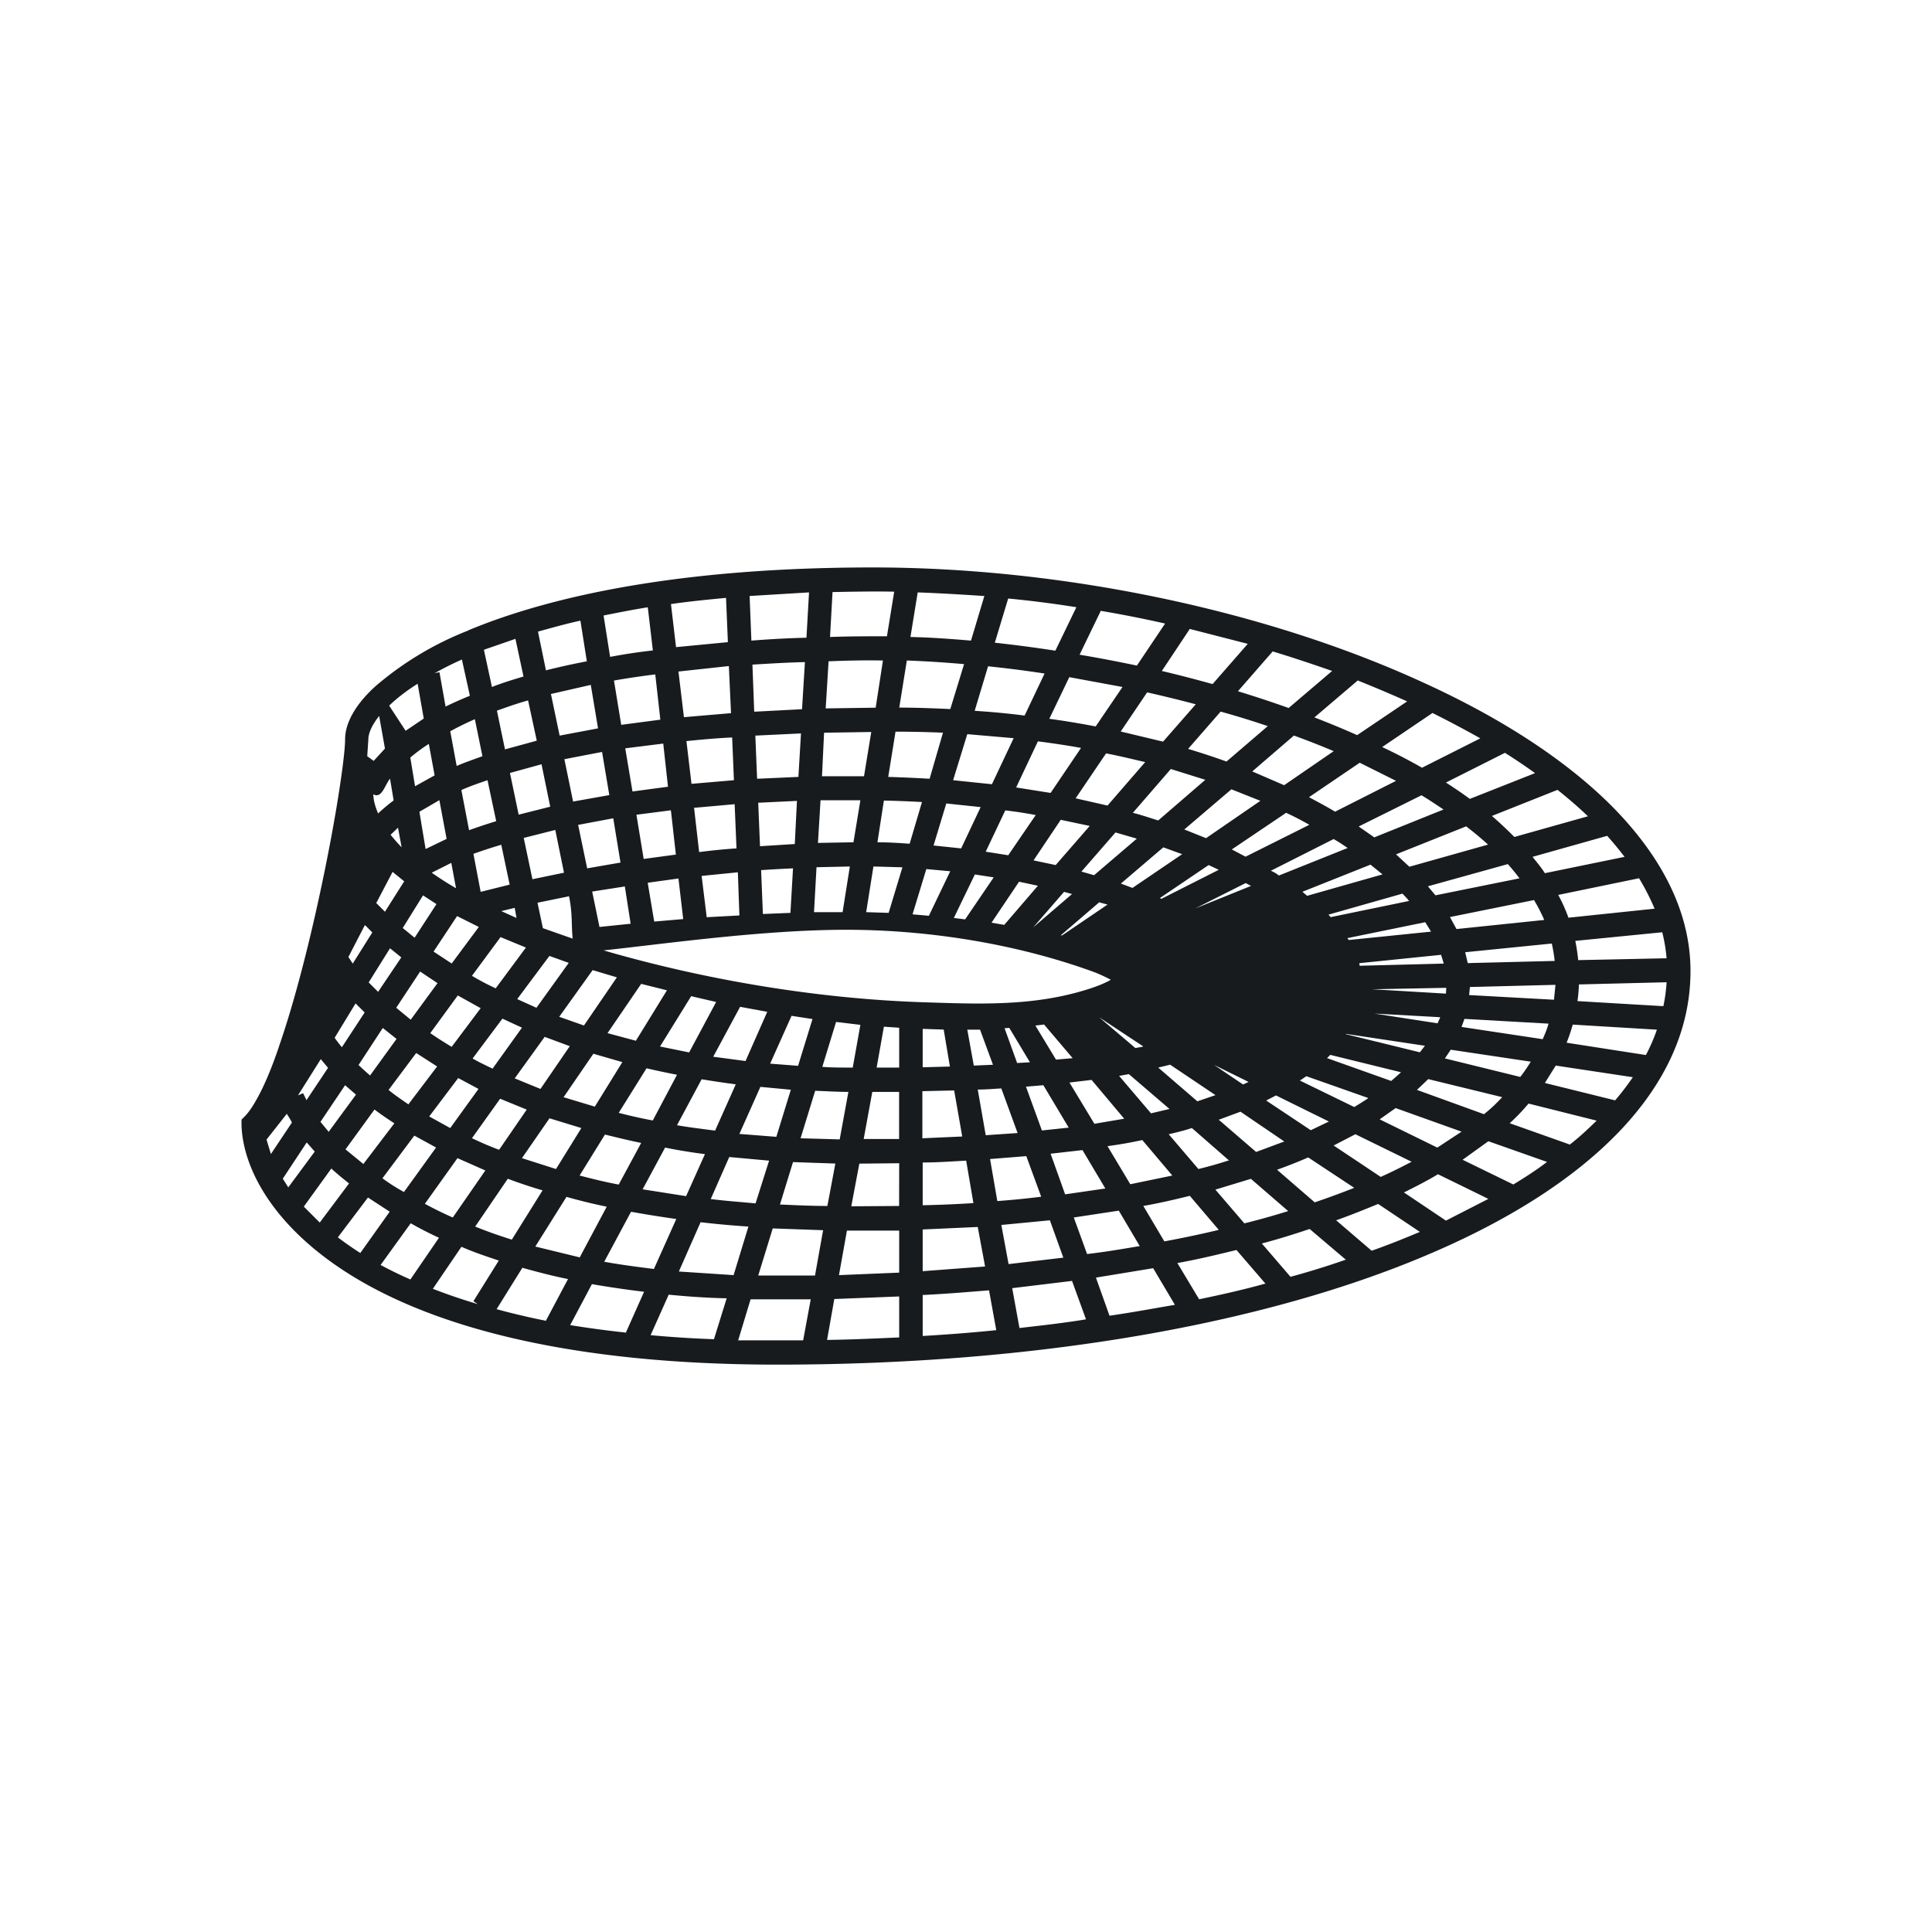 <svg xmlns="http://www.w3.org/2000/svg" width="24" height="24" fill="none" viewBox="0 0 24 24">
    <path fill="#181B1E" fill-rule="evenodd" d="M5.813 7.832c1.035-.432 2.656-.783 5.028-.783 2.377 0 4.902.54 6.833 1.427.968.44 1.796.972 2.385 1.575.58.599.941 1.274.941 2.012 0 1.463-1.274 2.683-3.277 3.529-2.016.855-4.839 1.36-8.066 1.36-2.588 0-4.24-.473-5.248-1.081-1.013-.612-1.395-1.36-1.409-1.9v-.062l.045-.046q.09-.092.207-.328c.072-.149.149-.338.22-.554.293-.85.559-2.07.703-2.92.072-.429.112-.748.112-.879 0-.211.144-.45.387-.666a4 4 0 0 1 1.144-.684zm-.977.936.203.31.225-.152-.076-.432c-.144.09-.262.184-.352.27zm-.26.414c0-.058.03-.157.134-.288l.072.405-.14.153-.08-.058zm-1.211 5.154-.054-.18.252-.32c.018.032.045.068.063.109zm.216.414-.068-.108.297-.45.1.113zm.391.437-.198-.198.342-.473c.068.063.14.122.22.185zm.504.378a4 4 0 0 1-.279-.194l.374-.495.27.176zm.622.329a5 5 0 0 1-.37-.18l.374-.518q.162.093.351.18zm.837.306a7 7 0 0 1-.558-.19l.355-.522c.144.064.302.117.464.171l-.315.505zm.846.207a9 9 0 0 1-.612-.144l.32-.514c.18.05.368.1.567.14zm1.004.148a13 13 0 0 1-.702-.094l.27-.509q.31.054.648.095l-.225.504zm1.08.081a14 14 0 0 1-.783-.05l.225-.503c.225.022.468.04.72.045l-.158.508zm.306.01.153-.505h.747l-.094.509h-.81zm1.999-.032c-.298.013-.595.027-.896.031l.09-.508.806-.032zm1.201-.09c-.297.031-.603.054-.909.072v-.509c.275-.013.55-.036.824-.058l.09.495zm1.121-.135c-.27.045-.549.076-.828.108l-.09-.495.743-.09.175.481zm.293-.045c.279-.04.544-.09.81-.135l-.27-.455-.711.117.17.477zm-.28-.766c.226-.026.442-.063.653-.099l-.26-.44-.559.085.167.459zm-.27-.742.496-.072-.284-.477-.396.045.18.504zm-.292-.793.333-.035-.315-.527-.216.018zm-.504-.521.202.553-.396.027-.099-.567c.104 0 .198-.009.293-.014m.198-.316.157-.009-.256-.427-.059.004.158.437zm-.464-.418.162.44-.238.01-.081-.446h.157zm.576 1.575.185.504q-.269.034-.545.054l-.09-.522zm.293.797-.603.058.09.486.68-.08zm2.674.787c-.261.073-.54.136-.82.194l-.27-.45c.253-.045.495-.104.734-.162l.36.418zm.999-.297q-.331.116-.684.212l-.356-.414c.207-.054.405-.117.594-.18l.45.382zm.324-.112-.441-.378c.18-.063.355-.135.522-.203l.518.347c-.19.08-.392.162-.599.234m1.45-.644-.527.27-.522-.35c.148-.073.288-.145.423-.226zm.729-.459c-.131.1-.27.19-.419.28l-.63-.307.32-.23zm.616-.513c-.103.1-.211.203-.333.297l-.747-.265a2.4 2.4 0 0 0 .234-.244zm.45-.54q-.1.147-.22.288l-.873-.216.135-.216.954.144zm.297-.585q-.056.16-.135.31l-.985-.153a2 2 0 0 0 .076-.225l1.044.063zm.122-.594a2 2 0 0 1-.04.297l-1.067-.063a2 2 0 0 0 .018-.207zm-.054-.621q.04.16.054.323l-1.098.023q-.012-.12-.036-.239zm-.288-.671a3 3 0 0 1 .193.378l-1.07.112a2 2 0 0 0-.127-.283zm-.396-.527q.114.128.216.261l-.99.203c-.045-.072-.1-.135-.153-.203zm-.617-.571q.203.161.378.328l-.914.257a5 5 0 0 0-.279-.261zm-.653-.46q.195.123.374.252l-.81.32a6 6 0 0 0-.297-.203zm-.9-.495q.31.155.594.315l-.724.365a7 7 0 0 0-.495-.257zm-.932-.405q.32.128.617.261l-.621.419a11 11 0 0 0-.531-.22l.54-.46zm-1.053-.36c.252.077.495.158.738.243l-.54.46a14 14 0 0 0-.63-.208zm-1.03-.279.72.185-.437.5a16 16 0 0 0-.63-.163zm-1.108-.225c.27.045.54.099.801.158l-.35.522c-.24-.05-.473-.095-.712-.135l.261-.54zm-1.148-.153c.284.027.563.063.847.108l-.261.54q-.374-.058-.752-.099zM11.4 7.359c.275.01.554.027.828.045l-.166.554c-.257-.022-.509-.04-.752-.045zm-.292-.009-.09.554c-.24 0-.473 0-.707.009l.031-.558c.243-.005.505-.01.766-.005m-1.8.054.742-.045-.032.563q-.332.008-.684.036l-.022-.554zm-.973.1c.22-.032.45-.055.684-.077l.023.55-.644.062zm-.842.143c.18-.036.36-.072.554-.103l.063.536a7 7 0 0 0-.531.08l-.081-.513zm-.81.199c.166-.045.337-.095.527-.136l.08.505a9 9 0 0 0-.508.112zm-.67.225.39-.135.1.468c-.135.04-.266.08-.392.13l-.099-.459zm-.613.292q.155-.089.338-.17l.099.45a5 5 0 0 0-.302.134l-.076-.427zm5.568-.157-.09.585-.621.009.036-.585c.247-.01.468-.014.675-.01m.297 0-.094.585c.216 0 .427.009.634.018l.171-.558a14 14 0 0 0-.71-.045m1.008.072-.166.553q.317.02.62.059l.248-.522a14 14 0 0 0-.702-.09m1.009.135-.248.517c.198.027.387.059.576.095l.333-.49zm.967.189-.328.486.526.126.406-.464a16 16 0 0 0-.604-.148m.914.238-.405.464q.249.075.477.157l.513-.44a11 11 0 0 0-.585-.18m.91.297-.518.446.396.171.616-.423a11 11 0 0 0-.495-.194m.818.338-.63.428c.108.058.22.117.324.18l.757-.383zm.766.405-.779.387.194.135.86-.346c-.09-.059-.18-.122-.28-.18zm.562.383-.877.35.166.154.977-.275a4 4 0 0 0-.27-.225zm.509.472-.99.275.094.112 1.044-.211a3 3 0 0 0-.148-.18zm.328.446-1.044.211.081.149 1.09-.113a2 2 0 0 0-.127-.247m.221.54-1.076.108.032.135 1.08-.027a2 2 0 0 0-.036-.216m.045.513-1.062.027-.01.1 1.054.058.018-.18zm-.086.482-1.044-.059-.036.1 1.008.152c.027-.063.055-.126.072-.193m-.224.472-.99-.148-.073.108.936.23q.07-.089.131-.19zm-.352.441-.918-.224-.14.134.833.302q.123-.099.225-.211m-.504.428-.819-.293-.198.14.716.351zm-.62.374-.699-.342-.27.14.585.39a7 7 0 0 0 .383-.188m-.712.324-.572-.378a6 6 0 0 1-.387.153l.468.405q.255-.087.49-.18m-.82.288-.463-.4-.441.134.36.419a9 9 0 0 0 .545-.153m-.863.234-.36-.423c-.18.045-.374.09-.577.126l.261.44q.351-.065.676-.143m-2.904.45-.09-.486-.684.031v.518l.774-.058zm-1.066-.441h-.649l-.099.553.748-.031zm-1.045.553.1-.558-.626-.022-.18.585h.706zm-1.012 0 .184-.603a12 12 0 0 1-.594-.054l-.27.612zm-.99-.076.278-.621a15 15 0 0 1-.562-.09l-.333.621c.198.036.405.063.62.09zm-.919-.149.333-.625a7 7 0 0 1-.5-.122l-.387.617.554.135zm-.846-.216.382-.612a6 6 0 0 1-.432-.144l-.405.594q.217.088.455.162m-.734-.274.405-.585-.346-.153-.405.567q.163.089.346.17m-.607-.315.4-.554-.27-.148-.396.53q.12.09.27.172zm-.505-.347.387-.508a4 4 0 0 1-.247-.171l-.36.495.225.184zm-.427-.405.337-.459-.135-.117-.306.455.104.126zm-.28-.387.27-.405-.09-.108-.283.45.063-.027.045.09zm.833-3.803c0 .072.023.153.059.238q.086-.081.193-.162l-.045-.27c-.067.085-.103.252-.207.194m.46-.45.058.35.243-.135-.072-.391a2 2 0 0 0-.23.17zm.495-.334.08.432c.104-.045.208-.08.32-.121l-.094-.46a4 4 0 0 0-.306.15m.58-.256.1.481.395-.108-.108-.5c-.135.037-.26.082-.387.127m.671-.207.108.517.477-.09-.09-.54zm.783-.167.09.55.486-.064-.063-.562q-.256.031-.513.076m.801-.112.068.567.585-.05-.027-.585zm.919-.086.022.585.594-.031.036-.585c-.211.004-.427.018-.652.031m.89.846.586-.009-.09.55h-.522zm-.854.036.567-.027-.032.54-.513.023zm-.856.068c.18-.018.37-.036.568-.045l.022.531-.527.045zm-.76.09.472-.059.059.536-.441.059zm-.756.135.468-.09.09.536-.45.08zm-.284.063.108.527-.392.099-.108-.518zm-.995.32c.1-.045.207-.082.324-.122l.108.509a7 7 0 0 0-.337.112l-.095-.495zm-.522.27.248-.144.09.481-.261.126zm-.36.288.094-.09.045.243a2 2 0 0 1-.135-.153zm-.603 2.637a2 2 0 0 1-.09-.117l.26-.427.113.112zm.35.351a4 4 0 0 1-.143-.13l.301-.46.171.136zm.478.36c-.09-.062-.171-.117-.248-.18l.343-.459.26.167-.355.468zm.518.293-.261-.144.36-.477.252.135zm.607.27a4 4 0 0 1-.337-.144l.35-.49.33.135zm.707.239-.423-.135.342-.495.396.121zm.779.193c-.171-.031-.329-.072-.486-.112l.315-.509c.148.036.292.072.45.104zm.837.144-.54-.085.279-.518q.237.048.495.081zm.864.09c-.189-.018-.378-.031-.558-.054l.23-.522.495.045-.167.527zm.302.014.162-.527.526.018-.099.527c-.198 0-.396-.01-.585-.018zm1.48.018-.594.004.1-.53.495-.005zm.928-.036q-.31.02-.635.027v-.531c.185 0 .37-.014.54-.023l.09.527zm2.466-.342-.522.108-.283-.473q.23-.031.432-.076zm.707-.19a5 5 0 0 1-.383.109l-.369-.432c.1-.023.194-.046.288-.077l.464.405zm.684-.233-.35.13-.464-.4.27-.1zm.554-.248-.225.108-.554-.369.122-.063zm.486-.288a5 5 0 0 1-.171.108l-.675-.329.08-.054.766.27zm.41-.324q-.06.055-.122.108l-.797-.284.04-.04zm.297-.329-.063.081-.919-.225v-.004zm.189-.35-.032.071-.783-.121.81.045zm.076-.37-.004.072-.914-.054zm-.063-.405.032.104-1.045.027-.004-.032 1.017-.104zm-.198-.41.072.117-1.021.104-.019-.023zm-.22-.288.013.018.01.005-.978.202-.027-.031.919-.261zm-.46-.427.149.121-.936.266-.059-.05zm-.454-.315c.058.031.117.072.17.108l-.854.342a.4.4 0 0 0-.1-.059l.784-.396zm-.306-.18-.792.396-.171-.09.675-.455q.147.068.288.149m-.968-.441.36.143-.675.464-.27-.108zm-.756-.253.432.135-.585.505c-.104-.032-.207-.068-.315-.095l.468-.54zm-.801-.193c.166.031.328.072.486.108l-.468.54-.396-.09zm-.842-.149c.18.023.36.05.531.081l-.378.559-.428-.068.27-.572zm-.882-.09.576.05-.27.572-.482-.05zm-.896-.031q.304 0 .594.013l-.166.572q-.256-.015-.514-.023l.09-.558zm-6.59 2.408-.202.391.054.082.243-.387-.09-.09zm.252-.171-.108-.108.203-.387.144.117zm.063.454-.265.424.117.117.288-.428zm.302-.134-.144-.118.252-.405.167.108-.27.415zm.072.423-.297.45.18.148.333-.454zm.392-.1-.225-.148.292-.441.27.135zm.076.397-.342.468q.123.085.266.17l.36-.48zm.468-.09a3 3 0 0 1-.292-.154l.355-.481.315.13-.378.51zm.086.378-.37.495c.077.045.163.085.248.126l.365-.509zm.423-.135-.239-.108.4-.536.24.086zm.103.36-.373.517.32.131.364-.531-.315-.117zm.487-.14-.307-.108.415-.58.301.09zm.117.351-.37.54.388.117.342-.553zm.526-.162-.35-.094.418-.612.32.08-.388.63zm.135.342-.346.554q.201.053.423.095l.301-.568a11 11 0 0 1-.378-.08m.527-.198L8.199 13l.387-.625.31.072-.337.63zm.157.334-.306.571c.153.027.31.045.473.067l.257-.575q-.213-.028-.424-.063m.55-.226-.406-.054.334-.62.337.062-.27.612zm.18.32-.261.585.459.036.18-.585-.383-.036zm.468-.261-.347-.027.266-.594.26.04zm.211.315-.18.585.486.014.108-.59c-.14 0-.279-.009-.414-.014zm.468-.293c-.13 0-.256 0-.378-.009l.171-.558.302.036zm.243.302-.107.585h.44v-.585zm.334-.302h-.28l.09-.508.19.013zm.288.293v.585l.495-.022-.1-.572zm.342-.306-.338.009v-.477l.261.009zm1.485.198.31.513.37-.063-.405-.482-.27.032zm.04-.302-.207.018-.256-.423.108-.013zm.577.22.396.465.23-.054-.505-.433zm.486-.103.486.419.225-.077-.563-.378zm-.19-.26-.094.017-.45-.382.545.36zm.226-1.837-.014-.01.604-.409.126.059-.712.36zm-.356-.135-.144-.054.527-.45.234.085zm-.41.18.1.027-.563.382h-.018l.482-.414zm-.067-.338.531-.454-.265-.077-.423.486zm-.373.207.099.027-.482.414zm-.104-.333.423-.486-.36-.076-.338.504zm-.455.207.234.05-.418.486-.158-.027zm-.135-.328.342-.5a5 5 0 0 0-.378-.058l-.243.513.284.045zm-.414.238.234.036-.355.522-.14-.018zm-.17-.324.242-.513-.427-.045-.158.522zm-.433.257.297.027-.265.553-.203-.018zm-.207-.315.153-.518a14 14 0 0 0-.473-.018l-.08.518c.134 0 .27.009.4.018m-.45.283.36.01-.171.566-.279-.009zm-.248-.301.086-.522h-.495l-.032.53zm-.459.31.414-.009-.09.567h-.355zm-.27-.288.027-.536-.481.023.022.54.428-.027zm-.418.324q.198-.013.396-.022l-.032.553-.342.014-.022-.54zm-.306-.27-.023-.549-.504.045.063.55a7 7 0 0 1 .464-.046m-.433.342.45-.045.019.536-.406.022zm-.32-.265-.062-.55-.428.055.09.549zm-.35.35.382-.053.059.504-.36.031zm-.338-.251-.09-.55-.436.082.112.54zm-.35.36.404-.063.072.463-.387.04-.09-.436zm-.352-.234-.108-.531-.392.099.108.513zm-.329.373.392-.08c.045.224.027.36.045.526l-.37-.13zm-.346-.225-.104-.495a6 6 0 0 0-.346.113l.09.472zm-.104.329.167-.04.022.125zm-.864-.477.243-.122.059.315a4 4 0 0 1-.302-.193M15.51 13.44l-.068.032-.36-.243zm-.036-2.47.067.035-.693.28zm-7.976.836c1.255.365 2.646.6 3.96.644.712.023 1.387.054 2.071-.166.126-.04.216-.081.27-.113a2 2 0 0 0-.193-.09c-.964-.355-2.07-.531-3.093-.531-1.044 0-2.295.18-3.015.256" clip-rule="evenodd"/>
</svg>
